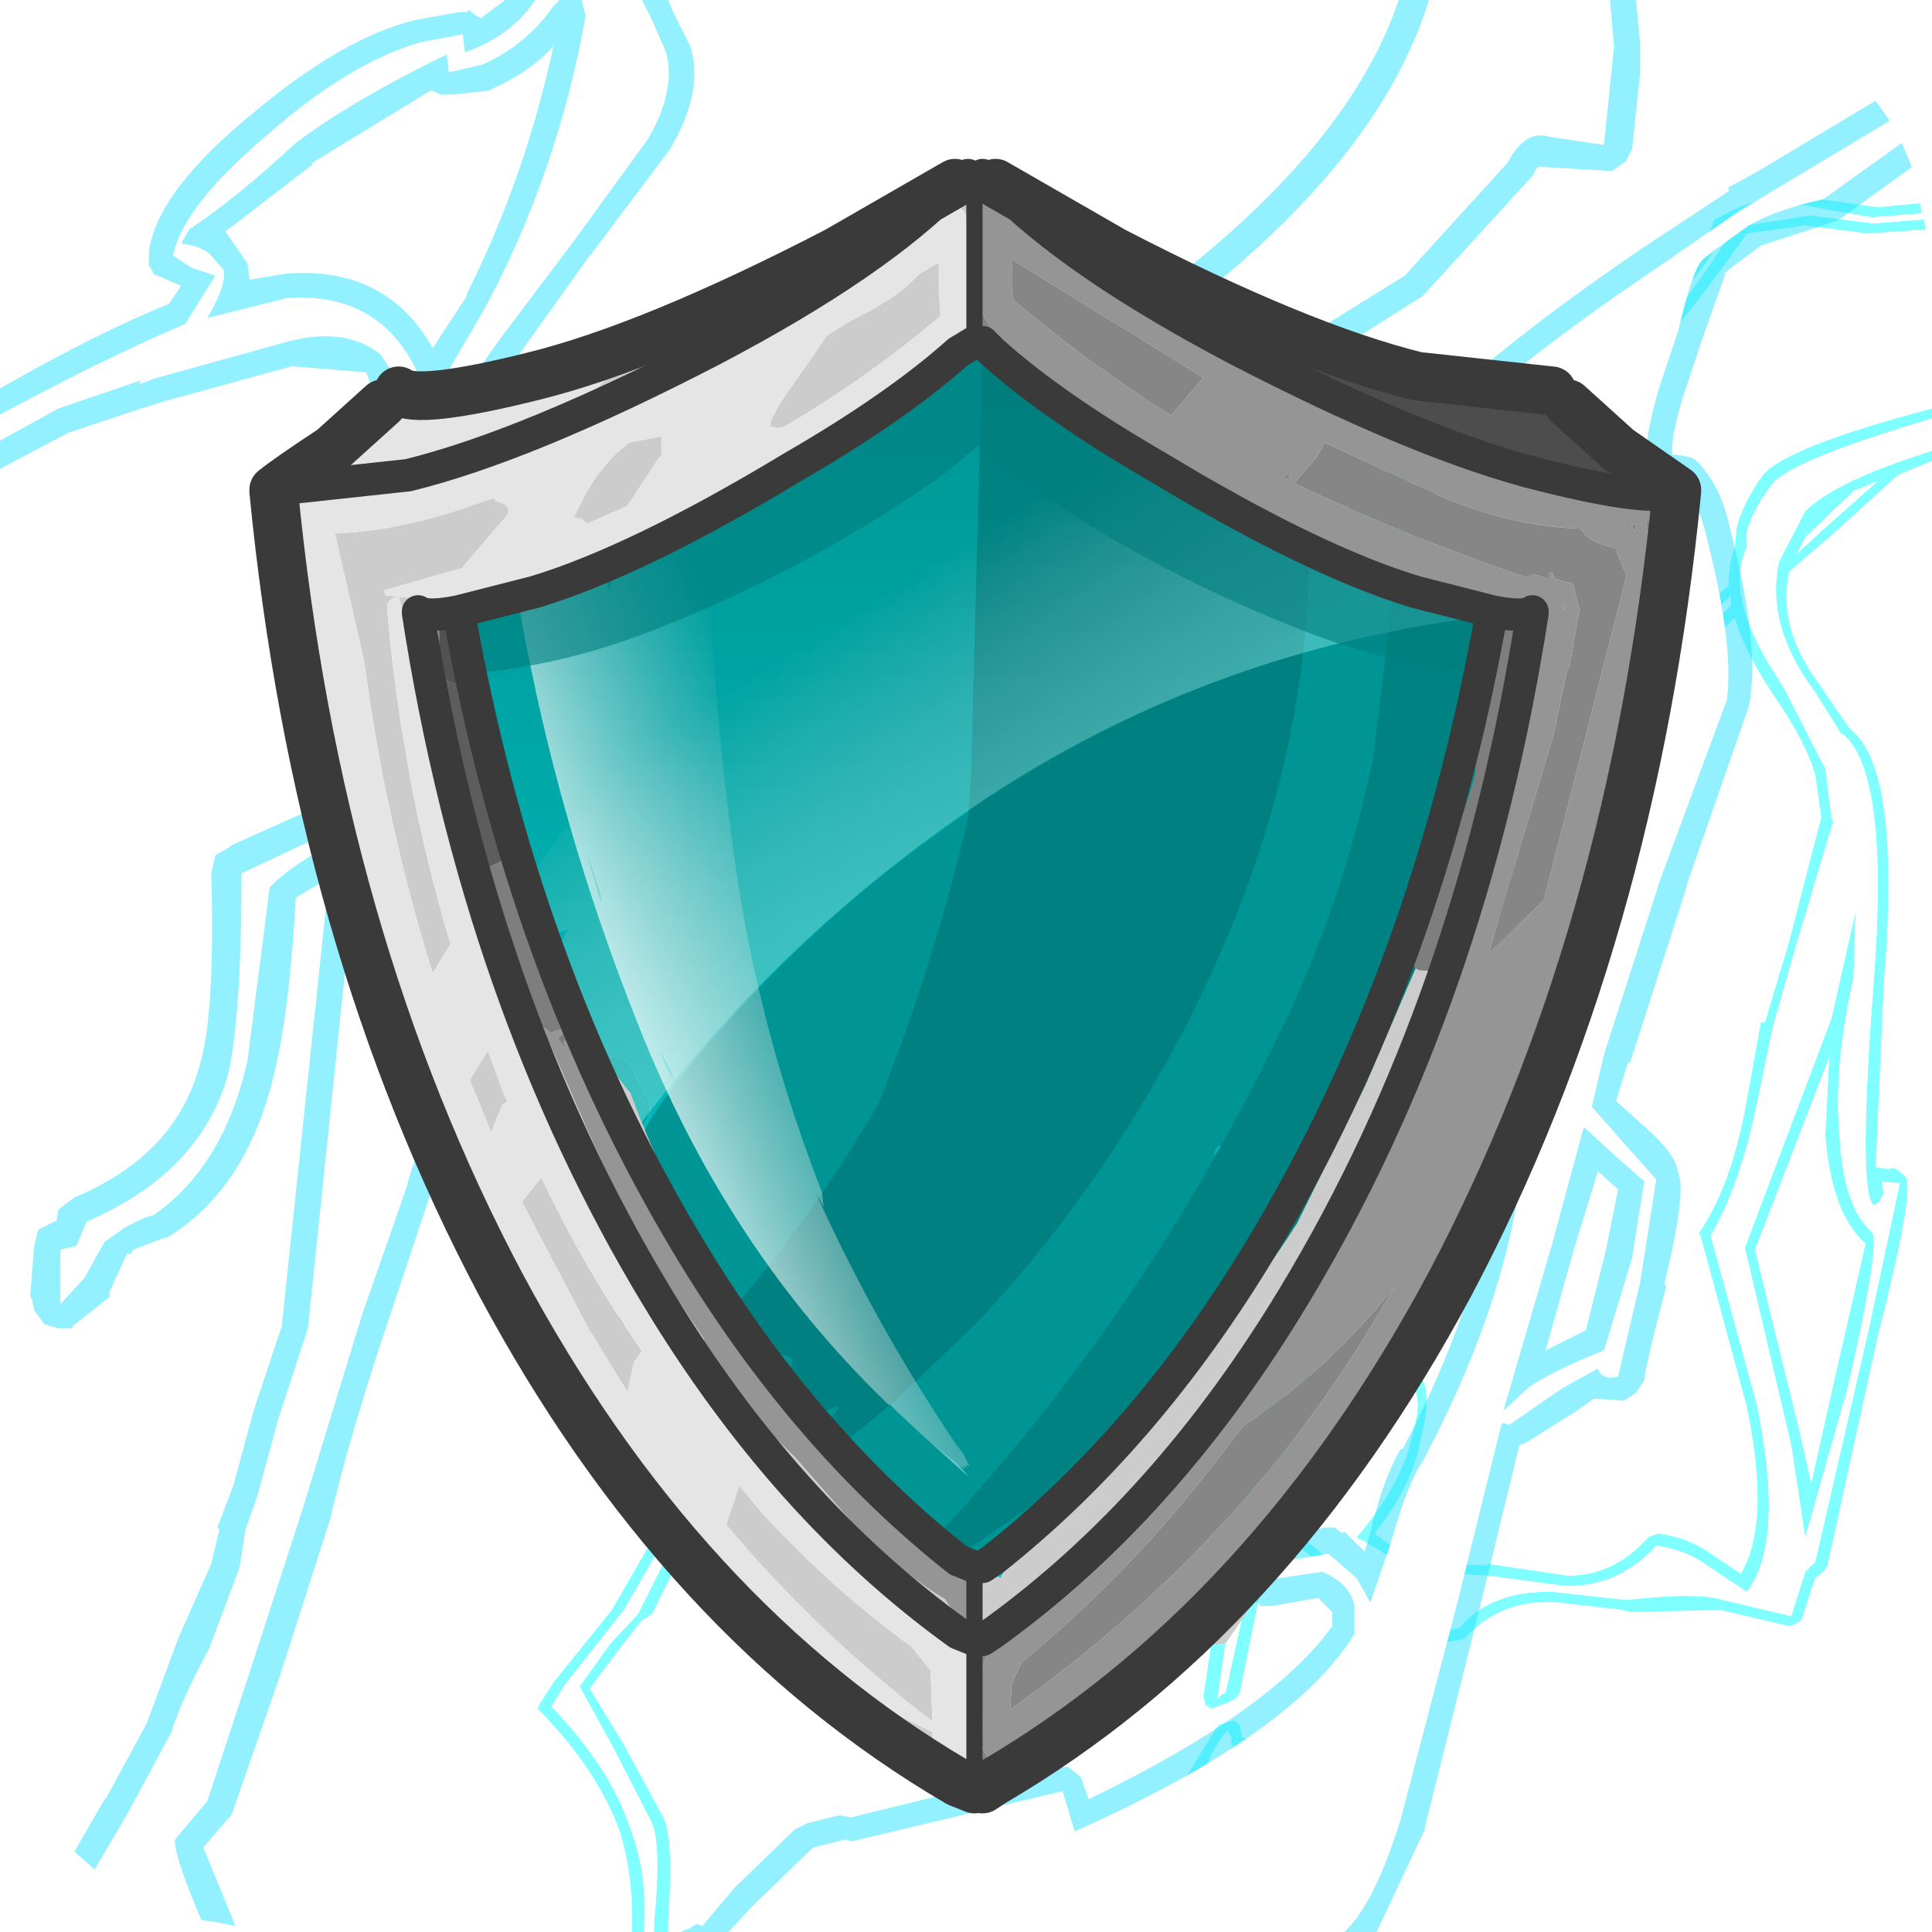 <?xml version="1.0" encoding="UTF-8" standalone="no"?>
<svg xmlns:ffdec="https://www.free-decompiler.com/flash" xmlns:xlink="http://www.w3.org/1999/xlink" ffdec:objectType="frame" height="48.0px" width="48.0px" xmlns="http://www.w3.org/2000/svg">
  <g transform="matrix(1.0, 0.0, 0.0, 1.0, 0.0, 0.0)">
    <use ffdec:characterId="2370" height="48.0" transform="matrix(1.0, 0.0, 0.0, 1.0, 0.0, 0.0)" width="48.0" xlink:href="#shape0"/>
    <filter id="filter0">
      <feColorMatrix in="SourceGraphic" result="filterResult0" type="matrix" values="-0.145 3.045 -1.9 0.0 0.137 -0.04 0.302 0.739 0.0 0.137 1.986 -0.071 -0.915 0.0 0.137 0.0 0.0 0.0 1.0 0.0"/>
      <feColorMatrix in="filterResult0" result="filterResult1" type="matrix" values="0 0 0 0 1.0,0 0 0 0 1.0,0 0 0 0 1.0,0 0 0 1 0"/>
      <feConvolveMatrix divisor="16.0" in="filterResult1" kernelMatrix="1 1 1 1 1 1 1 1 1 1 1 1 1 1 1 1" order="4 4" result="filterResult2"/>
      <feComposite in="filterResult0" in2="filterResult2" operator="over" result="filterResult3"/>
    </filter>
    <use ffdec:characterId="2372" filter="url(#filter0)" height="51.0" transform="matrix(0.806, 0.0, 0.0, 0.806, 6.196, 3.947)" width="44.75" xlink:href="#sprite0"/>
  </g>
  <defs>
    <g id="shape0" transform="matrix(1.0, 0.0, 0.0, 1.0, 0.0, 0.0)">
      <path d="M47.8 5.45 L47.85 5.7 46.4 5.8 44.85 5.6 43.4 5.8 Q41.25 8.85 40.4 9.35 L40.25 9.4 Q39.75 9.5 39.2 10.1 36.95 12.35 35.05 13.2 L34.85 13.3 34.7 13.15 34.65 13.0 34.75 12.7 34.85 12.55 39.0 9.5 Q42.0 7.1 42.6 5.45 L42.7 5.4 42.8 5.35 Q43.8 4.8 44.9 4.9 L46.65 5.15 47.7 5.05 47.75 5.3 46.5 5.4 44.8 5.1 Q43.85 5.05 42.95 5.5 42.3 7.2 39.2 9.65 L35.1 12.7 35.0 13.0 Q36.75 12.2 38.95 10.05 39.65 9.3 40.25 9.2 41.1 8.7 43.1 5.65 L44.95 5.35 46.55 5.55 47.8 5.45 M48.0 11.2 L48.0 11.45 47.15 11.8 45.5 13.3 44.45 14.2 Q44.15 15.6 45.2 17.0 L45.95 18.1 Q47.25 19.05 46.8 24.45 L46.6 29.0 46.95 29.05 Q47.05 28.95 47.3 29.2 47.65 29.3 46.65 33.2 L45.4 38.9 45.3 39.05 45.1 39.2 44.75 40.25 44.6 40.35 44.45 40.4 42.75 40.0 40.5 40.05 40.35 40.0 38.6 39.8 Q37.25 39.75 36.4 40.7 L36.25 40.75 34.45 41.0 34.3 41.0 34.1 40.9 34.1 40.8 Q34.1 40.15 33.5 39.5 L32.15 38.3 32.1 38.15 32.15 37.95 33.4 36.5 33.65 35.65 33.75 33.8 33.8 33.65 33.95 33.6 34.05 33.55 34.05 33.5 34.25 33.4 35.15 34.05 Q35.65 34.4 35.3 35.75 35.1 36.9 34.15 38.1 L35.1 38.8 36.95 38.9 36.95 38.85 38.95 39.15 Q40.1 39.15 40.95 38.2 L41.05 38.15 41.2 38.1 Q41.95 38.2 42.5 38.6 L43.25 39.1 Q44.0 37.85 43.4 34.95 L42.25 30.7 42.2 30.65 42.3 30.5 Q43.0 29.4 43.35 27.6 L43.75 25.4 43.85 25.4 44.45 23.4 45.25 20.3 45.1 19.25 Q44.85 18.4 44.05 17.25 43.35 16.2 43.1 15.35 40.25 18.1 36.15 24.55 L35.9 24.6 35.7 24.65 Q35.25 24.6 36.2 22.85 L37.15 21.0 Q37.65 20.1 39.85 17.7 L39.9 17.65 42.6 14.85 42.95 14.55 Q42.95 14.0 43.1 13.6 L43.15 13.1 Q43.3 12.5 43.8 11.8 44.4 11.1 48.0 10.15 L48.0 10.4 Q44.6 11.4 44.05 12.0 43.55 12.65 43.4 13.2 L43.4 13.6 Q42.8 14.85 44.3 17.05 L45.35 19.1 45.5 20.3 45.55 20.4 44.65 23.4 44.05 25.5 43.6 27.65 Q43.2 29.5 42.5 30.7 L43.65 34.9 Q44.35 38.3 43.4 39.55 L42.35 38.85 Q41.85 38.5 41.15 38.4 40.2 39.45 38.85 39.4 L37.0 39.15 34.95 39.05 Q34.5 38.6 33.7 38.2 34.85 36.85 35.1 35.6 35.4 34.6 34.95 34.25 L34.3 33.75 34.0 33.8 34.0 35.65 33.6 36.6 32.3 38.15 33.7 39.3 Q34.35 40.0 34.4 40.8 L36.25 40.45 Q37.05 39.5 38.6 39.55 L40.4 39.75 Q42.2 39.55 42.8 39.75 L44.5 40.15 44.85 39.05 45.1 38.8 46.4 33.15 47.2 29.4 46.75 29.35 46.8 29.65 46.7 29.85 46.55 29.95 Q46.15 29.6 46.55 24.4 46.95 19.25 45.8 18.25 L45.75 18.25 45.1 17.2 Q43.85 15.55 44.2 13.95 L44.85 12.7 Q45.6 11.95 48.0 11.2 M46.05 12.2 L44.85 13.35 44.65 13.75 45.3 13.15 46.65 11.95 46.05 12.2 M43.0 14.8 L42.85 14.95 40.1 17.7 Q37.95 20.15 37.45 21.05 L36.4 22.9 35.8 24.4 Q40.1 17.8 43.0 15.05 L43.0 14.8 M46.1 22.65 L46.05 24.3 Q45.55 26.5 45.7 28.2 45.8 30.0 46.5 30.6 46.75 30.8 45.9 34.5 L44.85 38.2 44.5 35.9 43.35 31.0 45.5 25.3 46.1 22.65 M45.45 26.25 L43.6 31.05 44.75 35.75 45.0 36.85 45.55 34.4 46.35 30.9 Q45.5 30.15 45.35 28.2 L45.45 26.25 M16.0 48.0 L15.7 48.0 Q15.75 46.65 15.4 45.5 14.85 44.0 13.5 42.6 L13.35 42.45 13.4 42.35 13.75 41.8 15.2 40.0 17.25 36.45 17.2 35.95 17.15 35.85 17.4 35.25 17.5 35.1 17.7 35.1 17.9 34.8 18.0 34.75 18.3 34.5 18.5 34.35 18.7 34.4 19.05 34.45 19.1 34.6 19.15 34.7 19.0 34.85 18.85 35.25 18.85 35.3 18.25 35.7 18.2 35.8 17.85 36.75 16.2 40.1 15.95 40.25 15.4 40.95 14.65 41.95 15.5 43.35 16.45 45.1 Q16.75 45.6 16.6 47.7 L16.6 48.0 16.25 48.0 16.25 47.75 Q16.45 45.7 16.15 45.2 L15.25 43.45 14.4 41.9 15.15 40.85 15.85 40.1 17.55 36.7 17.95 35.75 17.7 35.55 Q18.25 35.55 18.6 35.2 L18.9 34.7 18.55 34.6 18.2 34.9 17.7 35.55 17.6 35.3 17.5 35.85 17.6 36.35 15.5 40.0 14.0 41.9 13.7 42.4 Q15.15 43.9 15.65 45.4 16.1 46.55 16.0 48.0 M34.2 28.15 L33.5 30.05 33.0 32.1 32.55 33.0 Q32.0 33.9 32.15 34.05 30.95 37.15 30.7 39.05 L30.25 42.2 30.35 42.1 30.45 42.05 31.25 38.4 32.3 33.85 33.5 30.85 34.15 28.55 34.3 28.05 34.2 28.15 M22.7 48.0 L21.9 48.0 22.75 47.65 Q26.5 46.25 29.5 44.25 L29.5 44.1 29.9 43.45 30.15 43.05 30.2 42.95 30.3 42.85 30.45 42.8 30.65 42.75 30.8 42.85 30.85 43.1 30.85 43.15 30.95 43.2 30.95 43.4 30.5 44.05 30.5 44.0 30.1 44.25 30.15 44.35 30.05 44.5 Q28.8 45.65 26.35 46.85 L23.8 48.0 23.25 48.0 26.2 46.65 Q28.65 45.5 29.8 44.4 26.65 46.4 22.8 47.95 L22.7 48.0 M34.6 27.85 Q34.8 28.0 34.5 28.55 L33.75 30.85 32.65 33.85 31.55 38.35 30.8 42.05 30.7 42.2 30.5 42.3 30.1 42.45 29.95 42.35 29.9 42.15 30.35 39.1 Q30.65 37.25 31.8 34.05 L32.2 33.0 32.65 32.05 33.15 30.05 33.9 28.15 34.05 28.05 34.15 28.0 34.35 27.85 34.6 27.85 M29.85 44.15 L30.25 43.95 30.65 43.35 Q30.55 43.4 30.6 43.2 L30.5 43.0 30.4 43.1 30.15 43.5 29.85 44.15" fill="#00ffff" fill-opacity="0.502" fill-rule="evenodd" stroke="none"/>
      <path d="M47.75 5.3 L47.8 5.45 46.55 5.55 44.95 5.35 43.1 5.65 Q41.1 8.7 40.25 9.2 39.65 9.3 38.95 10.05 36.75 12.2 35.0 13.0 L35.1 12.7 39.2 9.65 Q42.3 7.2 42.95 5.5 43.85 5.05 44.8 5.1 L46.5 5.4 47.75 5.3 M48.0 10.4 L48.0 11.2 Q45.6 11.95 44.85 12.7 L44.2 13.95 Q43.85 15.55 45.1 17.2 L45.75 18.25 45.8 18.25 Q46.95 19.25 46.55 24.4 46.15 29.6 46.55 29.95 L46.7 29.85 46.8 29.65 46.75 29.35 47.2 29.4 46.4 33.15 45.1 38.8 44.85 39.05 44.5 40.15 42.8 39.75 Q42.2 39.55 40.4 39.75 L38.6 39.55 Q37.05 39.5 36.25 40.45 L34.4 40.8 Q34.35 40.0 33.7 39.3 L32.3 38.15 33.6 36.6 34.0 35.65 34.0 33.8 34.3 33.75 34.95 34.25 Q35.4 34.6 35.1 35.6 34.85 36.85 33.7 38.2 34.5 38.6 34.95 39.05 L37.0 39.15 38.85 39.4 Q40.2 39.45 41.15 38.4 41.85 38.5 42.35 38.85 L43.4 39.55 Q44.35 38.3 43.65 34.9 L42.5 30.7 Q43.2 29.5 43.6 27.65 L44.05 25.5 44.65 23.4 45.55 20.4 45.5 20.3 45.35 19.1 44.3 17.05 Q42.8 14.85 43.4 13.6 L43.4 13.2 Q43.55 12.65 44.05 12.0 44.6 11.4 48.0 10.4 M43.0 14.8 L43.0 15.05 Q40.1 17.8 35.8 24.4 L36.4 22.9 37.45 21.05 Q37.95 20.15 40.1 17.7 L42.85 14.95 43.0 14.8 M46.05 12.2 L46.65 11.95 45.3 13.15 44.65 13.75 44.85 13.35 46.05 12.2 M46.1 22.65 L45.5 25.3 43.35 31.0 44.5 35.9 44.85 38.2 45.9 34.5 Q46.75 30.8 46.5 30.6 45.8 30.0 45.7 28.2 45.55 26.5 46.05 24.3 L46.1 22.65 M16.0 48.0 Q16.1 46.55 15.65 45.4 15.15 43.9 13.7 42.4 L14.0 41.9 15.5 40.0 17.6 36.35 17.5 35.85 17.6 35.3 17.7 35.55 18.2 34.9 18.55 34.6 18.9 34.7 18.6 35.2 Q18.25 35.55 17.7 35.55 L17.95 35.75 17.55 36.7 15.85 40.1 15.15 40.85 14.4 41.9 15.25 43.45 16.15 45.2 Q16.45 45.7 16.25 47.75 L16.25 48.0 16.0 48.0 M34.2 28.15 L34.3 28.05 34.15 28.55 33.5 30.85 32.3 33.85 31.25 38.4 30.45 42.05 30.35 42.1 30.25 42.2 30.7 39.05 Q30.95 37.15 32.15 34.05 32.0 33.9 32.55 33.0 L33.0 32.1 33.5 30.05 34.2 28.15 M22.7 48.0 L22.8 47.95 Q26.65 46.4 29.8 44.4 28.65 45.5 26.2 46.65 L23.25 48.0 22.7 48.0 M29.85 44.15 L30.15 43.5 30.4 43.1 30.5 43.0 30.6 43.2 Q30.55 43.4 30.65 43.35 L30.25 43.95 29.85 44.15" fill="#ffffff" fill-rule="evenodd" stroke="none"/>
      <path d="M47.25 3.55 L45.3 4.95 Q44.15 5.2 43.45 5.6 L42.55 6.25 42.3 6.45 Q42.05 6.7 41.7 8.2 L41.2 9.7 Q40.8 11.1 40.95 11.55 L41.15 11.95 41.25 11.95 41.75 11.95 Q42.15 12.4 42.35 13.15 43.1 16.0 42.9 17.4 L41.25 21.85 39.85 26.2 39.55 27.5 40.3 28.35 41.15 29.3 40.75 31.85 40.2 34.2 Q39.8 34.3 39.7 34.0 L38.8 34.5 37.5 35.4 37.35 35.35 37.3 35.4 36.2 39.85 34.8 45.2 Q34.15 47.3 33.4 48.0 L18.1 48.0 18.7 47.35 20.2 45.9 21.0 45.7 21.15 45.75 26.4 44.5 26.7 45.5 Q32.1 43.1 33.65 40.6 L33.65 39.9 Q33.55 39.35 32.85 39.05 L31.5 39.25 31.3 39.2 31.1 38.85 31.1 36.35 Q31.1 34.0 30.6 32.05 L30.0 30.15 29.0 27.6 28.45 25.35 Q28.05 23.8 27.25 23.15 L31.15 16.65 Q33.2 13.55 35.6 11.4 L35.45 11.4 35.25 11.4 Q37.1 9.4 41.1 6.7 L43.2 5.25 43.95 4.8 46.95 3.0 47.25 3.55 M5.0 47.7 Q3.45 47.3 2.35 46.45 L3.2 45.0 4.25 43.05 Q4.5 42.25 5.2 40.95 L5.95 38.95 6.1 38.0 6.4 37.15 6.9 35.3 7.65 33.0 8.8 21.95 8.75 21.5 8.7 21.1 8.7 20.75 8.55 20.8 Q7.2 21.5 6.7 22.05 L6.15 26.35 Q5.55 29.0 3.8 30.2 3.65 30.2 3.1 30.5 L2.6 30.85 2.1 31.75 1.5 32.4 1.5 32.1 1.5 31.05 1.9 30.95 2.15 30.35 Q4.95 29.15 5.65 26.75 6.0 25.35 6.0 21.7 L8.75 20.4 8.85 20.2 9.05 20.2 9.7 19.65 10.6 18.45 11.8 16.25 12.7 15.6 13.6 14.95 Q13.95 14.6 14.35 14.8 L15.2 15.0 16.9 14.35 18.55 13.35 20.2 12.85 21.65 12.35 24.25 10.95 24.5 10.9 Q33.8 5.6 35.5 0.0 L40.0 0.0 40.1 1.15 39.85 3.6 38.5 3.4 Q37.9 3.2 37.45 4.05 L34.9 6.85 32.4 8.4 30.05 9.35 28.65 10.75 Q26.95 12.75 26.5 16.8 25.4 17.95 21.05 20.95 16.7 23.9 16.25 23.8 L14.15 22.85 13.35 22.95 Q10.55 27.65 10.1 29.5 L9.0 32.65 7.5 37.55 6.25 41.4 5.15 44.75 4.35 45.7 Q4.3 46.05 5.0 47.7 M40.85 29.35 L40.0 28.6 39.35 28.0 38.55 30.95 37.35 35.05 38.0 34.45 Q38.7 34.0 39.85 33.55 L40.55 31.25 40.85 29.35 M26.2 10.45 Q25.75 10.75 25.25 11.1 23.0 12.45 21.8 12.8 L19.35 14.7 Q17.0 16.75 13.65 22.45 L14.15 22.4 Q14.45 22.4 15.2 22.75 L16.25 23.15 Q16.95 23.2 21.3 20.25 25.45 17.45 26.2 16.65 L26.1 16.35 26.1 15.65 Q26.5 12.1 29.6 9.45 L26.2 10.45 M35.6 12.85 L35.7 11.75 Q33.35 13.85 31.4 16.7 L27.45 22.95 Q28.3 23.45 28.65 24.9 L29.25 27.35 30.25 30.0 30.9 31.95 31.3 35.25 31.5 38.75 31.55 38.85 33.0 38.6 33.7 39.2 34.05 39.8 34.55 38.35 Q34.95 36.9 35.35 36.3 37.6 32.05 37.85 28.5 L37.8 24.9 37.6 21.3 35.65 14.7 Q35.5 14.05 35.6 12.85 M15.95 0.0 L16.2 0.5 16.55 1.3 Q16.8 2.25 16.1 3.45 L14.25 6.0 12.4 8.45 11.0 10.45 11.05 10.8 11.0 11.1 10.9 10.9 10.9 11.2 10.7 11.3 9.85 9.4 9.45 8.8 Q8.55 8.1 7.1 8.5 L3.85 9.4 3.45 9.55 3.5 9.45 1.45 10.15 0.0 10.95 0.0 10.3 Q2.7 8.85 4.6 8.05 L5.35 6.85 4.75 6.65 4.3 6.35 Q4.55 5.1 6.7 3.3 8.7 1.55 10.45 1.05 L11.5 0.85 11.55 1.3 Q12.7 0.9 13.3 0.0 L13.9 0.0 13.75 0.15 Q13.1 1.1 12.0 1.6 L11.15 1.8 11.1 1.35 Q8.75 2.5 7.35 3.55 5.9 4.9 4.7 5.7 L4.5 6.05 Q4.95 6.1 5.2 6.3 L5.55 6.7 Q5.65 7.05 5.15 7.9 L7.15 7.4 Q9.6 7.25 10.5 9.55 L10.8 9.8 12.05 7.65 Q13.85 4.3 14.55 0.4 L14.45 0.0 15.95 0.0" fill="#ffffff" fill-rule="evenodd" stroke="none"/>
      <path d="M47.25 3.55 L47.5 4.15 45.7 5.45 45.45 5.55 43.75 6.1 42.95 6.7 42.85 6.8 42.85 6.85 42.3 8.4 41.8 9.9 Q41.5 10.9 41.55 11.3 L41.65 11.3 41.95 11.35 Q42.05 11.35 42.2 11.5 42.75 12.1 42.95 13.0 43.75 16.05 43.45 17.55 L41.9 22.0 41.9 22.05 40.5 26.4 40.45 26.4 40.15 27.35 40.7 27.85 Q41.65 28.65 41.7 29.15 41.9 29.65 41.35 31.9 L41.4 31.95 Q40.85 34.05 40.85 34.3 L40.65 34.6 40.35 34.8 39.6 34.75 39.1 35.1 37.9 35.85 37.75 35.9 36.75 40.0 35.4 45.4 35.4 45.45 34.2 48.0 33.4 48.0 Q34.15 47.3 34.8 45.2 L36.2 39.85 37.3 35.4 37.35 35.35 37.5 35.4 38.8 34.5 39.7 34.0 Q39.8 34.3 40.2 34.2 L40.75 31.85 41.15 29.3 40.3 28.35 39.55 27.5 39.85 26.2 41.25 21.85 42.9 17.4 Q43.1 16.0 42.35 13.15 42.15 12.4 41.75 11.95 L41.25 11.95 41.15 11.95 40.95 11.55 Q40.8 11.1 41.2 9.7 L41.7 8.2 Q42.05 6.7 42.3 6.45 L42.55 6.25 43.45 5.6 Q44.15 5.2 45.3 4.95 L47.25 3.55 M18.1 48.0 L16.9 48.0 17.15 47.9 17.3 47.8 17.45 47.85 18.25 46.9 19.75 45.45 20.05 45.3 20.85 45.1 21.15 45.15 26.25 43.9 26.55 43.9 26.85 44.15 27.05 44.7 Q31.6 42.5 33.1 40.4 L33.1 40.05 32.75 39.7 31.6 39.9 31.3 39.9 31.3 39.85 31.1 39.75 31.05 39.75 31.0 39.7 Q30.65 39.65 30.5 39.0 L30.55 39.05 Q30.45 38.85 30.5 36.35 L30.55 36.3 Q30.5 34.05 30.0 32.2 L29.4 30.35 28.45 27.8 Q28.2 27.25 27.9 25.5 L27.9 25.45 Q27.6 24.25 26.9 23.7 L26.65 23.35 Q26.6 23.15 26.7 22.9 L30.6 16.3 30.7 16.3 Q32.55 13.5 34.65 11.5 L34.65 11.45 Q34.65 11.2 34.8 11.05 36.65 9.0 40.75 6.2 L42.95 4.75 42.95 4.65 43.6 4.3 46.6 2.5 46.95 3.0 43.95 4.8 43.2 5.25 41.1 6.7 Q37.1 9.4 35.25 11.4 L35.45 11.4 35.6 11.4 Q33.2 13.55 31.15 16.65 L27.25 23.15 Q28.05 23.8 28.45 25.35 L29.0 27.6 30.0 30.15 30.6 32.05 Q31.1 34.0 31.1 36.35 L31.1 38.85 31.3 39.2 31.5 39.25 32.85 39.05 Q33.55 39.35 33.65 39.9 L33.65 40.6 Q32.1 43.1 26.7 45.5 L26.4 44.5 21.15 45.75 21.0 45.7 20.2 45.9 18.7 47.35 18.1 48.0 M40.0 0.0 L40.1 0.0 40.65 0.0 40.75 1.1 40.75 1.8 40.55 3.7 40.4 4.0 40.05 4.25 38.35 4.15 Q38.15 4.1 38.1 4.35 L38.0 4.45 35.35 7.35 32.75 9.0 30.35 10.0 29.25 11.2 29.15 11.25 Q27.65 13.1 27.2 16.85 L27.05 17.25 21.45 21.5 Q16.75 24.75 16.1 24.5 L15.95 24.45 14.0 23.55 13.8 23.55 Q11.25 27.95 10.7 29.65 L9.6 32.95 Q8.65 35.8 8.2 37.75 L6.95 41.65 5.75 45.1 5.65 45.2 5.05 45.9 5.85 47.85 5.35 47.75 5.0 47.7 Q4.3 46.05 4.35 45.7 L5.15 44.75 6.25 41.4 7.5 37.55 9.0 32.65 10.1 29.5 Q10.55 27.65 13.35 22.95 L14.15 22.85 16.25 23.8 Q16.7 23.9 21.05 20.95 25.4 17.95 26.5 16.8 26.95 12.75 28.65 10.75 L30.05 9.35 32.4 8.4 34.9 6.85 37.45 4.05 Q37.9 3.2 38.5 3.4 L39.85 3.6 40.1 1.15 40.0 0.0 M2.35 46.45 L1.85 46.0 2.6 44.7 2.65 44.65 3.6 42.9 3.65 42.8 4.45 40.65 5.25 38.85 5.45 38.0 5.4 37.95 5.8 36.9 6.3 35.05 7.0 32.95 8.15 22.05 8.1 21.85 7.35 22.3 Q7.2 25.0 6.85 26.5 6.2 29.5 4.15 30.75 L4.1 30.75 3.3 31.05 3.25 31.15 3.15 31.15 2.7 32.15 2.75 32.2 1.8 32.95 1.8 33.0 1.45 33.0 1.1 32.9 0.85 32.55 0.8 32.3 0.75 32.2 0.85 30.95 0.95 30.55 1.35 30.35 1.4 30.35 1.45 30.05 1.85 29.75 Q4.35 28.7 4.95 26.5 5.35 25.25 5.25 21.7 L5.35 21.25 5.7 21.05 5.75 21.0 8.2 19.9 8.3 19.7 8.8 19.5 8.85 19.55 9.2 19.2 10.0 18.15 11.2 16.0 11.25 15.9 12.25 15.05 12.3 15.0 13.1 14.3 Q13.75 13.9 14.55 14.05 L14.6 14.05 15.25 14.25 16.5 13.7 18.35 12.65 20.05 12.2 20.0 12.15 21.25 11.8 23.95 10.3 24.2 10.2 Q33.0 5.2 34.75 0.0 L35.5 0.0 Q33.8 5.6 24.5 10.9 L24.25 10.95 21.65 12.35 20.2 12.85 18.55 13.35 16.9 14.35 15.2 15.0 14.35 14.8 Q13.95 14.6 13.6 14.95 L12.7 15.6 11.8 16.25 10.6 18.45 9.7 19.65 9.05 20.2 8.85 20.2 8.75 20.4 6.0 21.7 Q6.0 25.35 5.65 26.75 4.95 29.15 2.15 30.35 L1.9 30.95 1.5 31.05 1.5 32.1 1.5 32.4 2.1 31.75 2.6 30.85 3.1 30.5 Q3.65 30.2 3.8 30.2 5.55 29.0 6.15 26.35 L6.7 22.05 Q7.2 21.5 8.55 20.8 L8.7 20.75 8.7 21.1 8.75 21.5 8.8 21.95 7.65 33.0 6.9 35.3 6.4 37.15 6.1 38.0 5.95 38.95 5.2 40.95 Q4.5 42.25 4.25 43.05 L3.2 45.0 2.35 46.45 M40.85 29.35 L40.55 31.25 39.85 33.55 Q38.7 34.0 38.0 34.45 L37.35 35.05 38.55 30.95 39.35 28.0 40.0 28.6 40.85 29.35 M25.65 11.65 L25.6 11.7 Q23.35 13.05 22.0 13.4 L19.85 15.2 Q17.8 17.1 14.8 21.85 L15.5 22.15 16.25 22.4 Q16.9 22.4 20.85 19.7 24.35 17.4 25.4 16.4 25.3 16.05 25.35 15.6 25.7 13.0 27.3 10.8 L26.55 11.05 25.65 11.65 M35.6 12.85 Q35.5 14.05 35.65 14.7 L37.6 21.3 37.8 24.9 37.85 28.5 Q37.6 32.05 35.35 36.3 34.95 36.9 34.55 38.35 L34.05 39.8 33.7 39.2 33.0 38.6 31.55 38.85 31.5 38.75 31.3 35.25 30.9 31.95 30.25 30.0 29.25 27.35 28.65 24.9 Q28.3 23.45 27.45 22.95 L31.4 16.7 Q33.35 13.85 35.7 11.75 L35.6 12.85 M26.2 10.45 L29.6 9.45 Q26.5 12.1 26.1 15.65 L26.1 16.35 26.2 16.65 Q25.45 17.45 21.3 20.25 16.95 23.2 16.25 23.15 L15.2 22.75 Q14.45 22.4 14.15 22.4 L13.65 22.45 Q17.0 16.75 19.35 14.7 L21.8 12.8 Q23.0 12.45 25.25 11.1 25.75 10.75 26.2 10.45 M34.95 13.3 Q33.3 14.95 32.0 16.95 L31.95 16.95 28.35 22.85 Q29.0 23.45 29.25 24.8 L29.85 27.1 29.85 27.15 30.8 29.8 31.5 31.8 31.95 35.2 32.1 38.15 32.9 37.95 33.15 37.95 33.35 38.1 33.4 38.05 33.9 38.55 34.0 38.25 Q34.35 36.75 34.8 36.0 L34.85 36.0 Q37.0 31.9 37.2 28.5 L37.2 28.45 37.25 25.0 37.0 21.4 35.1 14.9 35.05 14.85 34.95 13.3 M15.95 0.0 L16.6 0.0 16.7 0.25 17.15 1.15 Q17.5 2.25 16.65 3.7 L14.7 6.3 14.65 6.35 12.9 8.8 12.85 8.9 11.65 10.6 11.7 10.7 11.7 10.85 11.4 11.5 11.2 11.75 11.25 11.7 11.05 11.8 10.6 11.9 10.25 11.75 9.25 9.65 9.1 9.25 7.25 9.1 4.15 9.95 3.35 10.2 1.7 10.75 0.0 11.65 0.0 10.95 1.45 10.15 3.5 9.45 3.45 9.55 3.85 9.4 7.1 8.5 Q8.55 8.1 9.45 8.8 L9.85 9.4 10.7 11.3 10.9 11.2 10.9 10.9 11.0 11.1 11.05 10.8 11.0 10.45 12.4 8.45 14.25 6.0 16.1 3.45 Q16.8 2.25 16.55 1.3 L16.2 0.5 15.95 0.0 M0.0 10.3 L0.0 9.65 Q2.45 8.25 4.2 7.55 L4.5 7.1 3.8 6.8 3.8 6.75 3.7 6.6 3.7 6.25 Q3.9 4.75 6.3 2.8 8.5 0.95 10.3 0.5 L11.4 0.3 11.6 0.3 11.65 0.25 11.85 0.4 11.95 0.45 12.55 0.0 13.3 0.0 Q12.7 0.9 11.55 1.3 L11.5 0.85 10.45 1.05 Q8.7 1.55 6.7 3.3 4.55 5.1 4.3 6.35 L4.75 6.65 5.35 6.85 4.6 8.05 Q2.7 8.85 0.0 10.3 M13.9 0.0 L14.45 0.0 14.55 0.4 Q13.85 4.3 12.05 7.65 L10.8 9.8 10.5 9.55 Q9.6 7.25 7.15 7.4 L5.15 7.9 Q5.65 7.05 5.55 6.7 L5.2 6.3 Q4.95 6.1 4.5 6.05 L4.7 5.7 Q5.9 4.9 7.35 3.55 8.75 2.5 11.1 1.35 L11.15 1.8 12.0 1.6 Q13.1 1.1 13.75 0.15 L13.9 0.0 M10.85 2.3 L10.7 2.25 7.75 4.05 7.75 4.1 5.6 5.75 6.15 6.55 6.2 6.95 7.1 6.8 Q9.6 6.6 10.75 8.65 L11.6 7.35 11.6 7.3 Q13.05 4.4 13.75 1.15 13.2 1.75 12.35 2.15 L12.15 2.25 11.25 2.35 10.95 2.35 10.85 2.3 M39.7 29.1 L39.1 31.05 38.4 33.55 39.4 33.05 39.9 31.05 40.2 29.55 39.7 29.1" fill="#27e1ff" fill-opacity="0.502" fill-rule="evenodd" stroke="none"/>
    </g>
    <g id="sprite0" transform="matrix(1.0, 0.0, 0.0, 1.0, 0.75, 0.5)">
      <use ffdec:characterId="2371" height="51.0" transform="matrix(1.0, 0.0, 0.0, 1.0, -0.75, -0.5)" width="44.75" xlink:href="#shape1"/>
    </g>
    <g id="shape1" transform="matrix(1.0, 0.0, 0.0, 1.0, 0.75, 0.5)">
      <path d="M11.4 29.3 L11.8 30.25 11.2 29.45 11.35 29.35 11.4 29.3 M11.0 29.1 L11.05 29.1 11.0 29.1" fill="#00b9b9" fill-rule="evenodd" stroke="none"/>
      <path d="M21.55 1.25 L19.5 2.65 18.15 3.45 Q18.65 2.55 19.6 1.85 L21.4 0.6 21.55 0.55 21.9 0.8 21.9 1.2 21.85 1.25 21.75 1.35 21.55 1.3 21.55 1.25 M22.1 43.05 L22.4 43.25 22.6 42.9 22.65 42.9 22.8 42.95 22.85 43.0 22.4 43.45 21.8 43.7 21.6 43.65 Q21.55 43.4 21.75 43.3 L22.1 43.05 M30.15 34.3 L31.55 32.3 33.65 28.05 35.5 23.8 Q37.15 19.1 37.9 14.35 L37.95 14.05 37.9 15.85 36.7 20.25 36.2 22.6 36.2 22.65 36.25 22.7 36.3 22.85 36.35 22.9 33.6 29.25 Q32.4 32.2 30.15 34.3 M4.35 7.55 L4.55 7.85 4.6 7.85 4.6 8.0 4.6 8.15 4.5 8.3 4.4 8.3 4.25 8.2 4.25 8.1 3.85 8.1 3.3 8.6 2.9 8.55 Q2.85 8.3 3.05 8.25 L3.45 7.95 Q3.2 7.65 3.65 7.45 L4.15 7.2 Q4.35 7.3 4.35 7.55 M4.6 7.5 Q4.95 7.75 4.6 7.75 4.3 7.8 4.55 7.55 L4.6 7.5 M1.45 10.35 L1.45 10.6 1.45 10.95 1.45 11.0 1.55 11.05 1.65 11.15 Q1.5 12.35 1.75 13.6 L2.25 16.25 2.15 16.65 Q1.8 16.65 1.8 16.2 L1.6 15.65 1.5 15.5 1.45 15.25 1.45 15.05 1.35 14.9 1.35 15.05 1.4 15.25 1.3 15.4 Q0.75 14.35 0.55 12.9 L0.4 9.9 Q0.4 9.7 0.55 9.65 L0.85 9.9 1.25 10.0 1.35 10.0 1.45 10.35 M17.15 45.1 L18.55 46.45 18.55 46.55 18.4 46.65 18.05 46.7 17.95 46.75 16.6 45.55 15.5 44.4 Q15.4 44.25 15.6 44.2 16.45 44.45 17.15 45.1 M20.0 47.3 L20.55 47.95 20.55 48.05 Q20.15 48.15 19.65 47.7 19.2 47.3 19.25 46.9 L19.3 46.8 20.0 47.3" fill="#cccccc" fill-rule="evenodd" stroke="none"/>
      <path d="M9.5 26.0 Q8.95 25.0 8.55 23.8 L8.2 22.75 Q7.45 21.1 7.25 19.7 L6.85 18.8 Q6.35 17.45 6.65 16.15 L5.95 14.85 5.5 13.5 8.1 13.15 Q11.2 12.7 12.9 10.5 L14.55 10.05 16.35 8.5 Q18.9 7.95 20.3 6.2 L21.5 5.45 22.05 5.5 Q22.7 6.7 24.8 7.8 L31.85 11.45 Q35.1 13.05 38.05 13.15 L38.0 13.45 37.95 13.75 37.95 14.05 37.9 14.35 Q37.15 19.1 35.5 23.8 L33.65 28.05 31.55 32.3 30.15 34.3 30.15 34.35 Q28.45 36.55 26.35 38.35 23.9 40.5 22.6 42.9 L22.4 43.25 22.1 43.05 Q17.15 39.7 13.75 34.05 L11.8 30.25 11.4 29.3 Q11.75 28.9 11.5 28.4 L11.3 28.1 11.2 27.85 Q10.95 27.1 10.4 27.2 L10.35 27.1 9.95 26.55 9.6 25.95 9.5 26.0" fill="url(#gradient0)" fill-rule="evenodd" stroke="none"/>
      <path d="M9.5 26.0 L9.6 25.95 9.95 26.55 10.35 27.1 10.4 27.2 Q10.95 27.1 11.2 27.85 L11.3 28.1 11.5 28.4 Q11.75 28.9 11.4 29.3 L11.35 29.35 11.2 29.45 10.9 29.25 Q10.65 29.0 11.0 29.1 10.45 28.75 10.2 27.9 L9.5 26.1 9.5 26.0 M11.0 29.1 L11.05 29.1 11.0 29.1" fill="#00acac" fill-rule="evenodd" stroke="none"/>
      <path d="M39.15 14.65 L39.15 14.75 Q38.95 15.5 37.7 15.9 L38.2 16.4 38.35 16.6 Q37.45 20.65 35.95 24.6 36.2 27.0 34.3 30.2 31.1 35.5 27.15 40.4 L24.65 43.15 24.15 43.05 23.05 42.7 22.4 42.9 22.2 42.9 22.1 43.0 20.25 41.95 Q18.65 41.65 16.7 38.7 L16.2 37.95 Q14.4 35.6 13.55 33.35 L13.15 34.05 Q12.55 35.25 11.55 34.45 L11.75 33.9 10.6 35.75 10.85 33.35 Q10.2 30.75 12.4 28.0 17.25 21.85 24.2 17.9 29.35 15.0 35.15 13.9 L36.15 13.95 38.75 13.3 Q39.2 14.05 39.15 14.65 M28.95 30.25 L29.2 29.95 Q29.15 29.9 29.05 30.0 L28.95 30.25" fill="#009595" fill-rule="evenodd" stroke="none"/>
      <path d="M11.45 28.9 L11.45 28.95 11.25 29.0 11.0 28.85 10.85 28.7 Q10.65 28.4 10.75 28.2 L10.75 28.05 10.85 28.0 11.0 27.95 11.4 28.3 11.45 28.9" fill="#00acac" fill-rule="evenodd" stroke="none"/>
      <path d="M36.65 12.85 L36.95 12.85 36.9 13.35 37.1 13.3 Q37.4 21.55 33.05 29.9 29.35 36.95 23.3 41.05 L20.9 42.7 Q20.45 43.0 20.15 42.55 L20.4 42.35 20.15 42.25 Q26.75 35.3 31.0 26.45 L31.25 25.95 Q33.05 22.05 33.9 17.9 L34.55 12.5 Q34.6 11.9 35.15 11.8 35.85 11.8 35.85 12.45 35.9 13.15 36.65 12.85" fill="#007575" fill-opacity="0.6" fill-rule="evenodd" stroke="none"/>
      <path d="M31.5 11.05 Q31.55 10.7 31.9 10.6 L31.9 11.9 31.95 12.1 31.9 12.2 Q31.75 19.25 28.0 26.45 25.4 31.4 21.7 35.35 L19.25 37.7 17.25 39.35 16.8 39.25 17.15 38.85 16.5 39.05 17.4 38.05 17.35 37.95 16.9 38.15 Q16.3 38.05 16.2 37.55 L16.05 36.85 15.95 36.85 15.9 36.8 16.0 36.6 15.95 36.45 15.65 36.35 15.05 37.0 Q14.75 37.35 14.4 37.15 L14.2 37.25 13.8 37.15 15.0 35.65 15.0 35.4 13.05 36.55 12.9 36.35 Q16.2 32.85 18.65 28.6 20.25 24.6 21.3 20.25 L21.4 19.85 21.5 18.35 21.85 5.0 21.85 4.95 Q21.85 4.65 22.15 4.65 L22.45 5.5 22.4 4.7 Q22.35 4.4 22.7 4.35 L22.75 4.55 23.05 4.35 23.7 7.2 Q24.15 6.55 24.9 6.8 25.4 6.9 25.8 6.55 L26.0 6.45 Q27.0 8.0 28.7 9.2 30.15 10.2 31.45 11.4 L31.5 11.05" fill="#007171" fill-opacity="0.6" fill-rule="evenodd" stroke="none"/>
      <path d="M36.2 13.65 L36.3 13.55 Q35.15 21.15 31.85 28.2 28.55 35.2 22.85 40.7 L22.2 40.85 25.7 37.05 Q29.2 31.9 31.95 25.95 34.5 20.3 35.25 14.15 L35.3 14.05 35.3 13.6 Q35.35 13.3 35.6 13.35 35.65 13.8 35.8 13.6 36.0 13.25 36.15 13.5 L36.2 13.6 36.2 13.65" fill="url(#gradient1)" fill-rule="evenodd" stroke="none"/>
      <path d="M21.9 10.8 L22.05 10.75 22.1 10.7 21.9 10.8 M25.8 8.85 L26.55 8.5 26.9 8.55 27.05 8.6 Q29.05 10.25 31.65 11.15 L36.65 12.9 37.0 13.2 Q37.35 13.6 36.6 13.7 28.55 14.85 21.9 19.25 15.55 23.5 11.0 29.65 10.4 29.2 10.8 28.6 9.0 26.65 9.0 24.6 L9.55 26.0 9.0 24.35 8.8 23.8 9.0 23.35 9.1 23.25 8.6 23.4 Q8.75 22.9 8.45 22.7 L8.1 22.4 7.85 22.15 7.5 22.1 8.05 21.4 Q10.65 17.75 14.4 14.95 19.25 11.35 24.75 8.65 25.25 8.4 25.8 8.25 L26.0 8.15 26.0 8.2 26.55 8.1 25.95 8.45 25.8 8.85" fill="url(#gradient2)" fill-rule="evenodd" stroke="none"/>
      <path d="M21.1 39.75 L21.45 40.15 20.0 38.85 21.1 39.75 M8.3 13.0 L8.3 13.1 8.2 13.15 8.2 13.1 8.3 13.0 M11.9 27.0 L12.2 27.55 12.35 27.95 12.05 27.35 11.9 27.0 M10.05 22.1 L10.1 22.45 9.65 20.9 10.05 22.1" fill="#ccffff" fill-opacity="0.498" fill-rule="evenodd" stroke="none"/>
      <path d="M20.0 38.85 L19.25 38.15 19.0 37.9 18.95 37.9 Q13.95 33.1 11.2 26.1 8.75 19.95 7.6 13.5 L7.6 13.35 Q7.6 13.1 7.75 13.05 L7.65 12.4 7.9 12.35 7.95 12.5 8.85 12.15 10.0 11.65 10.35 12.8 10.4 12.6 Q10.55 12.2 10.8 12.1 L11.0 12.15 11.1 12.05 11.1 11.9 Q11.15 11.6 11.45 11.6 L11.45 11.8 11.7 11.6 11.75 11.8 12.0 11.7 12.1 11.65 12.25 11.7 12.65 10.85 12.75 10.75 12.85 11.45 13.0 11.2 13.05 11.2 13.05 10.9 Q13.1 10.65 13.35 10.7 L13.4 11.4 13.4 12.1 Q13.6 16.85 14.25 21.4 15.0 26.5 16.9 31.35 L16.95 31.8 16.7 31.35 Q18.5 35.35 20.95 39.0 L21.05 39.15 21.25 39.4 21.45 39.8 21.35 39.75 21.35 39.85 21.25 39.8 21.3 39.9 21.1 39.75 20.0 38.85 M8.2 13.1 L8.2 13.15 8.3 13.1 8.3 13.0 8.35 12.9 8.0 12.7 8.1 13.2 8.15 13.25 8.15 12.9 8.2 13.1 M10.05 22.1 L9.65 20.9 10.1 22.45 10.05 22.1 M11.9 27.0 L12.05 27.35 12.35 27.95 12.2 27.55 11.9 27.0" fill="url(#gradient3)" fill-rule="evenodd" stroke="none"/>
      <path d="M21.3 4.8 L21.7 5.15 22.1 4.8 22.4 4.9 Q22.75 5.05 22.6 5.3 L22.5 5.4 Q23.3 5.55 22.9 6.25 L22.8 6.4 25.9 8.4 Q29.9 11.15 34.7 12.15 37.85 12.85 37.2 14.85 L36.85 14.85 37.35 15.25 37.2 15.35 Q34.35 15.1 31.5 13.95 26.8 12.1 22.65 9.15 L21.7 8.35 20.75 9.15 Q16.6 12.1 11.9 13.95 9.05 15.1 6.2 15.35 L6.05 15.25 6.55 14.85 6.2 14.85 Q5.55 12.85 8.7 12.15 13.5 11.15 17.5 8.4 L20.6 6.4 20.5 6.25 Q20.1 5.55 20.9 5.4 L20.8 5.3 Q20.65 5.05 21.0 4.9 L21.3 4.8" fill="#007e7e" fill-opacity="0.6" fill-rule="evenodd" stroke="none"/>
      <path d="M37.9 8.75 L39.2 8.95 39.8 9.25 Q41.1 9.8 41.85 9.05 L41.65 8.85 41.1 8.6 41.0 8.35 41.8 8.8 Q43.1 9.6 43.05 11.25 L42.6 11.6 42.55 11.5 42.5 11.4 42.65 11.3 42.9 11.1 42.95 10.85 43.0 10.75 42.85 10.55 42.8 10.55 42.45 10.25 42.2 10.2 42.2 10.15 42.2 10.2 37.9 8.75 M32.4 5.35 L31.65 5.1 31.65 5.15 31.45 5.15 31.4 5.2 31.2 5.3 31.1 5.5 31.2 5.85 27.25 3.8 Q25.45 2.65 23.8 1.85 L22.8 1.25 22.6 0.8 22.7 0.75 25.2 2.0 26.15 2.8 31.9 4.8 35.0 6.05 32.75 5.25 32.75 5.3 32.45 5.35 32.4 5.35 M26.1 46.25 Q31.3 42.45 34.75 36.6 40.5 26.8 42.25 15.5 L42.4 14.7 42.45 14.0 42.5 13.65 Q42.95 18.15 40.9 23.5 37.6 32.25 32.65 40.45 L29.35 45.25 29.05 45.3 28.8 45.3 28.15 45.15 23.8 48.45 23.2 48.8 26.1 46.25 M33.5 12.2 L31.85 11.45 24.8 7.8 Q22.7 6.7 22.05 5.5 L21.5 5.45 20.3 6.2 Q19.25 7.5 17.5 8.15 L18.8 7.35 Q20.25 6.4 20.75 5.4 L20.9 5.4 21.6 4.5 22.0 5.05 22.95 5.95 23.8 6.55 23.95 6.65 26.1 8.15 27.5 9.05 29.3 10.05 33.5 12.2 M15.95 9.0 L14.55 10.05 12.9 10.5 Q11.2 12.7 8.1 13.15 L5.5 13.5 5.95 14.85 6.65 16.15 Q6.35 17.45 6.85 18.8 L7.25 19.7 7.45 20.7 6.8 19.2 6.65 18.65 6.3 16.8 6.2 16.2 6.15 16.05 Q5.95 14.8 5.4 13.8 L5.35 13.95 5.3 13.5 5.25 13.8 5.1 13.5 5.05 13.55 5.1 14.65 5.1 14.9 5.15 15.3 5.35 16.9 5.4 17.25 5.85 18.95 5.9 19.2 6.0 19.5 6.2 20.5 6.3 20.8 6.1 20.85 3.85 13.0 Q3.45 13.05 3.5 13.4 3.95 18.7 5.45 23.7 L4.9 24.6 Q3.45 19.95 2.8 15.05 L1.9 11.1 1.9 11.05 Q4.0 10.95 6.2 10.15 L6.8 9.95 6.85 10.05 Q7.5 10.2 7.05 10.65 L5.85 12.05 5.85 12.1 3.4 12.8 3.45 12.95 3.85 13.0 Q7.05 13.3 10.2 11.75 L13.2 10.25 13.85 10.0 15.95 9.0 M8.0 22.2 L8.2 22.75 8.55 23.8 Q9.45 26.45 11.0 28.3 12.1 31.3 13.75 34.05 17.25 39.85 22.4 43.25 23.7 40.65 26.35 38.35 29.4 35.7 31.55 32.3 L33.65 28.05 35.2 24.45 35.3 24.5 35.8 24.55 35.55 25.2 Q31.9 36.45 23.1 44.2 L22.35 45.0 21.6 45.65 21.75 46.45 21.8 47.5 21.65 48.6 21.65 48.7 21.9 48.9 21.95 48.95 21.4 49.05 21.35 49.05 21.65 46.85 21.35 44.95 21.15 44.9 20.9 44.9 20.75 44.9 20.5 45.0 20.45 45.0 14.6 38.2 Q8.55 30.85 6.3 21.65 L6.3 21.55 6.3 21.5 6.4 21.45 6.95 23.75 Q7.35 25.4 8.3 26.25 L8.4 26.5 8.3 26.6 8.25 26.8 8.5 26.75 9.7 29.5 Q11.2 32.9 13.25 35.85 13.4 36.9 14.5 38.0 L16.1 39.55 17.8 41.5 Q19.2 43.0 20.7 43.9 21.0 44.45 21.55 44.6 L21.6 44.45 21.65 44.1 21.7 44.05 21.7 43.95 21.65 43.6 21.55 43.45 Q21.7 43.25 21.3 43.2 L21.05 42.85 19.65 41.9 19.55 41.95 19.65 42.1 Q16.7 39.15 14.25 35.45 12.55 32.8 11.2 30.05 9.6 26.8 8.3 23.45 L8.1 22.65 8.0 22.2 M21.3 1.15 L21.35 1.1 21.35 1.25 21.3 1.15 M20.4 2.75 L20.5 2.7 20.5 3.5 20.55 4.35 Q18.3 6.25 15.75 7.75 L15.55 7.8 15.3 7.75 15.35 7.5 15.6 7.05 16.25 6.1 16.4 5.9 17.05 4.95 17.6 4.6 18.15 4.3 Q19.25 3.75 19.9 3.05 L20.4 2.75 M38.0 13.65 L38.0 13.45 38.05 13.35 39.0 13.25 39.05 13.3 38.3 16.2 38.2 13.85 38.15 13.75 38.0 13.75 38.0 13.65 M35.95 24.1 Q36.0 23.1 36.4 22.1 L37.05 19.9 37.15 19.7 37.4 19.3 35.95 24.1 M16.4 3.75 L16.05 3.9 10.9 6.6 9.85 7.0 9.25 7.25 10.6 5.95 10.5 5.85 9.95 5.65 Q12.5 4.7 15.35 4.0 L16.4 3.75 M7.9 6.25 L6.9 6.6 Q7.35 6.3 7.75 6.15 L7.9 6.25 M14.35 43.95 L15.55 45.0 15.3 45.0 14.35 43.95 M17.95 46.7 Q19.05 47.4 20.3 48.0 20.3 48.6 20.55 48.95 19.1 48.65 18.0 46.8 L17.95 46.7 M6.25 21.4 L6.15 21.05 6.35 21.05 6.35 21.2 6.4 21.3 6.25 21.4 M6.15 21.0 L6.15 20.9 6.3 20.9 6.15 21.0 M11.95 8.05 L11.95 8.45 11.95 8.65 11.85 8.75 10.9 10.2 9.65 10.75 9.5 10.6 9.25 10.55 9.55 9.95 Q10.1 8.9 10.95 8.25 L11.95 8.05 M11.35 36.25 L11.1 36.6 10.9 37.5 9.7 35.55 7.65 31.65 8.25 30.9 Q9.6 33.75 11.35 36.25 M14.35 40.4 L15.15 41.35 Q17.35 43.7 19.65 45.35 L20.25 46.1 20.3 47.65 Q16.75 44.95 13.95 41.6 L14.35 40.4 M7.05 28.65 L6.7 29.5 6.05 27.9 6.6 27.0 7.1 28.35 7.2 28.55 7.05 28.65" fill="#cccccc" fill-rule="evenodd" stroke="none"/>
      <path d="M31.2 5.85 L31.8 6.15 Q34.75 7.6 37.9 8.75 L42.2 10.2 42.2 10.15 42.2 10.2 42.45 10.25 42.8 10.55 42.3 10.7 42.5 12.2 42.5 13.65 42.45 14.0 42.4 14.7 42.25 15.5 Q40.5 26.8 34.75 36.6 31.3 42.45 26.1 46.25 L22.5 48.5 22.4 48.85 22.25 48.65 22.0 48.75 21.85 48.5 21.8 48.05 21.85 47.85 21.9 47.85 21.8 47.5 21.75 46.45 Q21.85 45.7 22.35 45.0 L23.1 44.2 Q31.9 36.45 35.55 25.2 L35.8 24.55 35.95 24.1 37.4 19.3 38.3 16.2 39.05 13.3 39.1 13.25 39.0 13.25 38.05 13.35 37.95 13.35 Q36.25 13.35 34.35 12.55 L33.5 12.2 29.3 10.05 26.1 8.15 23.95 6.65 23.8 6.55 Q22.4 5.45 21.75 4.05 L21.7 3.95 21.4 2.5 21.35 1.25 21.35 1.1 21.35 0.95 21.45 0.8 21.6 0.75 21.85 0.65 22.8 1.25 23.8 1.85 Q25.45 2.65 27.25 3.8 L31.2 5.85 M41.85 10.8 L41.95 11.0 42.0 10.75 41.85 10.8 M41.35 11.5 L41.15 11.45 Q40.45 11.25 40.3 10.9 38.35 10.85 36.2 10.0 L32.4 8.25 32.15 8.7 31.45 9.5 Q34.95 11.15 38.6 12.4 L38.85 12.3 39.3 12.45 39.3 12.3 39.4 12.25 39.5 12.45 39.9 12.55 40.05 12.6 40.25 13.4 39.95 15.1 39.85 15.35 39.45 17.25 38.05 21.95 37.45 24.0 39.15 22.35 41.7 12.35 41.35 11.5 M31.3 9.4 L31.3 9.2 31.1 9.3 31.3 9.4 M22.75 2.95 L22.75 3.3 22.75 3.5 22.8 3.85 Q25.1 5.8 27.65 7.4 L27.8 7.25 28.6 6.3 28.65 6.25 28.5 6.15 22.75 2.6 22.75 2.95 M39.7 13.05 L39.7 13.1 39.8 13.45 39.75 13.05 39.7 13.05 M6.65 18.65 L6.8 19.2 6.7 18.95 6.65 18.65 M8.3 26.25 L8.55 26.45 8.65 26.4 8.95 26.3 8.85 26.15 8.3 23.45 Q9.6 26.8 11.2 30.05 12.55 32.8 14.25 35.45 16.7 39.15 19.65 42.1 L19.55 41.95 19.65 41.9 21.05 42.85 21.3 43.2 Q21.7 43.25 21.55 43.45 L21.65 43.6 21.7 43.95 21.7 44.05 21.65 44.1 21.6 44.45 21.55 44.6 Q21.0 44.45 20.7 43.9 19.2 43.0 17.8 41.5 L16.1 39.55 14.5 38.0 Q13.4 36.9 13.25 35.85 11.2 32.9 9.7 29.5 L8.5 26.75 8.25 26.8 8.3 26.6 8.4 26.5 8.3 26.25 M8.95 26.45 L8.75 26.6 9.0 26.95 8.95 26.7 9.0 26.7 9.0 26.4 8.95 26.45 M28.65 40.15 Q26.2 43.25 23.05 45.85 L22.75 46.5 22.7 47.3 Q30.25 41.95 34.55 34.25 32.6 36.75 29.9 38.55 L28.65 40.15" fill="#959595" fill-rule="evenodd" stroke="none"/>
      <path d="M7.45 20.7 L8.0 22.2 8.1 22.65 8.3 23.45 8.85 26.15 8.95 26.3 8.65 26.4 8.55 26.45 8.3 26.25 Q7.35 25.4 6.95 23.75 L6.4 21.45 6.8 21.25 Q7.25 21.1 7.1 20.7 L7.05 20.7 7.05 20.6 6.9 20.15 6.85 20.0 6.7 18.95 6.8 19.2 7.45 20.7 M35.2 24.45 L35.1 24.3 36.9 18.95 37.05 18.45 Q36.95 17.45 37.2 16.25 L37.75 13.45 37.95 13.35 38.0 13.65 38.0 13.75 38.15 13.75 38.2 13.85 38.3 16.2 37.4 19.3 37.15 19.7 37.05 19.9 36.4 22.1 Q36.0 23.1 35.95 24.1 L35.8 24.55 35.3 24.5 35.2 24.45 M5.25 13.8 L5.3 13.5 5.35 13.95 5.25 13.8 M5.35 13.95 L5.4 13.8 Q5.95 14.8 6.15 16.05 L6.2 16.2 5.65 14.6 5.6 14.5 5.4 14.0 5.35 13.95 M5.85 18.95 L6.05 19.4 6.05 19.45 6.05 19.55 6.1 19.65 6.1 19.75 6.25 20.2 6.35 20.35 6.35 20.55 6.4 20.75 6.3 20.8 6.2 20.5 6.0 19.5 5.9 19.2 5.85 18.95 M6.35 21.05 L6.5 21.05 Q6.3 21.15 6.6 21.15 L6.4 21.3 6.35 21.2 6.35 21.05 M8.95 26.45 L9.0 26.4 9.0 26.7 8.95 26.7 9.0 26.95 8.75 26.6 8.95 26.45" fill="#7e7e7e" fill-rule="evenodd" stroke="none"/>
      <path d="M6.3 21.55 L6.25 21.4 6.4 21.3 6.6 21.15 Q6.3 21.15 6.5 21.05 L6.35 21.05 6.15 21.05 6.15 21.0 6.3 20.9 6.15 20.9 6.1 20.85 6.3 20.8 6.4 20.75 6.35 20.55 6.35 20.35 6.25 20.2 6.1 19.75 6.1 19.65 6.05 19.55 6.05 19.45 6.05 19.4 5.85 18.95 5.4 17.25 5.35 16.9 5.15 15.3 Q5.25 15.65 5.7 15.7 L5.75 15.6 5.65 14.65 5.65 14.6 6.2 16.2 6.3 16.8 6.65 18.65 6.7 18.95 6.85 20.0 6.9 20.15 7.05 20.6 7.05 20.7 7.1 20.7 Q7.25 21.1 6.8 21.25 L6.4 21.45 6.3 21.5 6.3 21.55 M5.25 13.8 L5.35 13.95 5.4 14.0 5.3 13.9 Q5.15 13.85 5.1 14.0 L5.1 14.65 5.05 13.55 5.1 13.5 5.25 13.8" fill="#5d5d5d" fill-rule="evenodd" stroke="none"/>
      <path d="M5.4 14.0 L5.6 14.5 5.65 14.6 5.65 14.65 5.75 15.6 5.7 15.7 Q5.25 15.65 5.15 15.3 L5.1 14.9 5.1 14.65 5.1 14.0 Q5.15 13.85 5.3 13.9 L5.4 14.0" fill="#525252" fill-rule="evenodd" stroke="none"/>
      <path d="M39.7 7.4 Q38.2 6.9 36.7 6.55 L32.4 5.35 32.45 5.35 32.75 5.3 32.75 5.25 35.0 6.05 37.1 6.45 Q38.55 6.65 39.7 7.4" fill="#717171" fill-rule="evenodd" stroke="none"/>
      <path d="M41.0 8.35 L41.1 8.6 41.65 8.85 41.85 9.05 Q41.1 9.8 39.8 9.25 L39.2 8.95 37.9 8.75 Q34.75 7.6 31.8 6.15 L31.2 5.85 31.1 5.5 31.2 5.3 31.4 5.2 31.45 5.15 31.65 5.15 31.65 5.1 32.4 5.35 36.7 6.55 Q38.2 6.9 39.7 7.4 L39.75 7.4 Q40.6 7.7 41.0 8.35" fill="#4d4d4d" fill-rule="evenodd" stroke="none"/>
      <path d="M42.8 10.55 L42.85 10.55 43.0 10.75 42.95 10.85 42.9 11.1 42.65 11.3 42.5 11.4 42.55 11.5 42.6 11.6 42.6 11.85 42.6 11.95 42.55 12.05 42.5 12.2 42.3 10.7 42.8 10.55 M41.85 10.8 L42.0 10.75 41.95 11.0 41.85 10.8 M41.35 11.5 L41.7 12.35 39.15 22.35 37.45 24.0 38.05 21.95 39.45 17.25 39.85 15.35 39.95 15.1 40.25 13.4 40.05 12.6 39.9 12.55 39.5 12.45 39.4 12.25 39.3 12.3 39.3 12.45 38.85 12.3 38.6 12.4 Q34.95 11.15 31.45 9.5 L32.15 8.7 32.4 8.25 36.2 10.0 Q38.35 10.85 40.3 10.9 40.45 11.25 41.15 11.45 L41.35 11.5 M26.1 46.25 L23.2 48.8 22.25 49.5 21.95 48.95 21.9 48.9 21.65 48.7 21.65 48.6 21.8 47.5 21.9 47.85 21.85 47.85 21.8 48.05 21.85 48.5 22.0 48.75 22.25 48.65 22.4 48.85 22.5 48.5 26.1 46.25 M22.6 0.8 L22.8 1.25 21.85 0.65 21.6 0.75 21.7 0.7 21.85 0.6 21.95 0.6 22.15 0.5 Q22.45 0.55 22.6 0.8 M31.3 9.4 L31.1 9.3 31.3 9.2 31.3 9.4 M29.3 10.05 L27.5 9.05 26.1 8.15 29.3 10.05 M23.8 6.55 L22.95 5.95 22.0 5.05 21.6 4.5 21.75 4.05 Q22.4 5.45 23.8 6.55 M22.75 2.95 L22.75 2.6 28.5 6.15 28.65 6.25 28.6 6.3 27.8 7.25 27.65 7.4 Q25.1 5.8 22.8 3.85 L22.75 3.5 22.75 3.3 22.75 2.95 M39.7 13.05 L39.75 13.05 39.8 13.45 39.7 13.1 39.7 13.05 M39.05 13.3 L39.0 13.25 39.1 13.25 39.05 13.3 M28.65 40.15 L29.9 38.55 Q32.6 36.75 34.55 34.25 30.25 41.95 22.7 47.3 L22.75 46.5 23.05 45.85 Q26.2 43.25 28.65 40.15 M21.75 46.45 L21.6 45.65 22.35 45.0 Q21.85 45.7 21.75 46.45" fill="#868686" fill-rule="evenodd" stroke="none"/>
      <path d="M17.5 8.15 L15.95 9.0 13.85 10.0 13.2 10.25 10.2 11.75 Q7.05 13.3 3.85 13.0 L3.45 12.95 3.4 12.8 5.85 12.1 5.85 12.05 7.05 10.65 Q7.5 10.2 6.85 10.05 L6.8 9.95 6.2 10.15 Q4.0 10.95 1.9 11.05 L1.9 11.1 2.8 15.05 Q3.45 19.95 4.9 24.6 L5.45 23.7 Q3.95 18.7 3.5 13.4 3.45 13.05 3.85 13.0 L6.1 20.85 6.15 20.9 6.15 21.0 6.15 21.05 6.25 21.4 6.3 21.55 6.3 21.65 Q8.55 30.85 14.6 38.2 L20.45 45.0 20.5 45.0 20.75 44.9 20.9 44.9 21.15 44.9 21.35 44.95 21.65 46.85 21.35 49.05 21.3 49.1 Q21.2 49.35 20.9 49.35 L20.55 48.95 Q20.3 48.6 20.3 48.0 19.05 47.4 17.95 46.7 L15.55 45.0 14.35 43.95 Q11.7 41.5 9.65 38.25 3.7 28.9 1.4 18.0 0.7 14.6 0.65 11.05 L0.0 11.0 Q0.3 9.6 2.2 9.1 2.1 7.35 4.4 7.1 L6.9 6.6 7.9 6.25 8.75 5.9 9.25 5.65 9.85 5.65 9.95 5.65 10.5 5.85 10.6 5.95 9.25 7.25 9.85 7.0 10.9 6.6 16.05 3.9 16.4 3.75 Q18.45 2.65 20.2 1.2 L20.3 1.15 20.3 0.8 20.35 0.7 20.5 0.6 20.75 0.55 20.75 0.5 21.3 1.15 21.35 1.25 21.4 2.5 21.7 3.95 21.75 4.05 21.6 4.5 20.9 5.4 20.75 5.4 Q20.25 6.4 18.8 7.35 L17.5 8.15 M20.4 2.75 L19.9 3.05 Q19.25 3.75 18.15 4.3 L17.6 4.6 17.05 4.95 16.4 5.9 16.25 6.1 15.6 7.05 15.35 7.5 15.3 7.75 15.55 7.8 15.75 7.75 Q18.3 6.25 20.55 4.35 L20.5 3.5 20.5 2.7 20.4 2.75 M11.95 8.05 L10.95 8.25 Q10.1 8.9 9.55 9.95 L9.25 10.55 9.5 10.6 9.65 10.75 10.9 10.2 11.85 8.75 11.95 8.65 11.95 8.45 11.95 8.05 M11.35 36.25 Q9.6 33.75 8.25 30.9 L7.65 31.65 9.7 35.55 10.9 37.5 11.1 36.6 11.35 36.25 M7.05 28.65 L7.2 28.55 7.1 28.35 6.6 27.0 6.05 27.9 6.7 29.5 7.05 28.65 M14.35 40.4 L13.95 41.6 Q16.75 44.95 20.3 47.65 L20.25 46.1 19.65 45.35 Q17.35 43.7 15.15 41.35 L14.35 40.4" fill="#e5e5e5" fill-rule="evenodd" stroke="none"/>
      <path d="M43.25 9.7 L41.45 8.45 39.9 7.05 M43.25 9.75 Q41.9 23.55 36.25 34.2 30.7 44.55 22.15 49.55 L21.85 49.75 M39.4 6.65 L35.25 6.2 Q31.6 5.3 25.9 2.35 L22.25 0.25 M0.0 9.75 Q1.35 23.55 7.0 34.2 12.55 44.55 21.1 49.55 L21.6 49.75 M21.0 0.25 L17.35 2.35 Q11.65 5.3 8.0 6.2 4.4 7.1 3.85 6.65 M0.0 9.7 Q0.5 9.3 1.8 8.45 L3.35 7.05" fill="none" stroke="#3a3a3a" stroke-linecap="round" stroke-linejoin="round" stroke-width="1.5"/>
      <path d="M43.25 9.7 L43.25 9.75 M22.25 0.25 Q24.6 2.7 29.75 5.4 35.45 8.35 39.1 9.25 42.7 10.15 43.25 9.7 M21.6 45.15 L21.1 44.95 Q15.75 41.1 11.8 34.55 6.3 25.45 4.45 13.5 L4.45 13.45 Q4.7 13.65 5.7 13.45 L8.05 12.85 Q11.2 11.9 16.0 9.0 19.2 7.15 21.1 5.45 L21.6 5.15 M21.85 0.0 L22.15 0.2 22.25 0.25 M21.4 0.0 L21.1 0.2 21.0 0.25 Q18.65 2.7 13.5 5.4 7.8 8.35 4.15 9.25 L0.0 9.7 0.0 9.75 M21.6 42.9 L21.1 42.7 Q16.35 38.95 12.8 33.05 7.65 24.5 5.7 13.45 M21.85 5.15 L22.15 5.45 Q24.05 7.15 27.25 9.0 32.05 11.9 35.2 12.85 L37.55 13.45 Q38.55 13.65 38.8 13.45 L38.8 13.5 Q36.95 25.45 31.45 34.55 27.5 41.1 22.15 44.95 L21.85 45.15 M37.55 13.45 Q35.6 24.5 30.45 33.05 26.9 38.95 22.15 42.7 L21.85 42.9" fill="none" stroke="#3a3a3a" stroke-linecap="round" stroke-linejoin="round" stroke-width="1.0"/>
      <path d="M21.6 5.15 L21.6 0.2 M21.6 49.75 L21.6 45.15 21.6 42.9" fill="none" stroke="#3a3a3a" stroke-linecap="round" stroke-linejoin="round" stroke-width="0.5"/>
    </g>
    <linearGradient gradientTransform="matrix(0.0, -0.023, 0.023, 0.0, 21.75, 24.35)" gradientUnits="userSpaceOnUse" id="gradient0" spreadMethod="pad" x1="-819.2" x2="819.2">
      <stop offset="0.0" stop-color="#00cccc"/>
      <stop offset="1.0" stop-color="#009595"/>
    </linearGradient>
    <linearGradient gradientTransform="matrix(0.0, 0.0, 0.0, 0.0, 0.0, 0.0)" gradientUnits="userSpaceOnUse" id="gradient1" spreadMethod="pad" x1="-819.2" x2="819.2">
      <stop offset="0.0" stop-color="#f0fbfb" stop-opacity="0.749"/>
      <stop offset="1.0" stop-color="#d6d6d6" stop-opacity="0.0"/>
    </linearGradient>
    <linearGradient gradientTransform="matrix(-0.003, -0.005, 0.011, -0.007, 21.4, 16.85)" gradientUnits="userSpaceOnUse" id="gradient2" spreadMethod="pad" x1="-819.2" x2="819.2">
      <stop offset="0.0" stop-color="#66d0d0" stop-opacity="0.6"/>
      <stop offset="1.0" stop-color="#d6d6d6" stop-opacity="0.0"/>
    </linearGradient>
    <linearGradient gradientTransform="matrix(0.004, -0.002, 0.005, 0.012, 16.4, 29.85)" gradientUnits="userSpaceOnUse" id="gradient3" spreadMethod="pad" x1="-819.2" x2="819.2">
      <stop offset="0.0" stop-color="#f0fbfb" stop-opacity="0.749"/>
      <stop offset="1.0" stop-color="#d6d6d6" stop-opacity="0.0"/>
    </linearGradient>
  </defs>
</svg>
